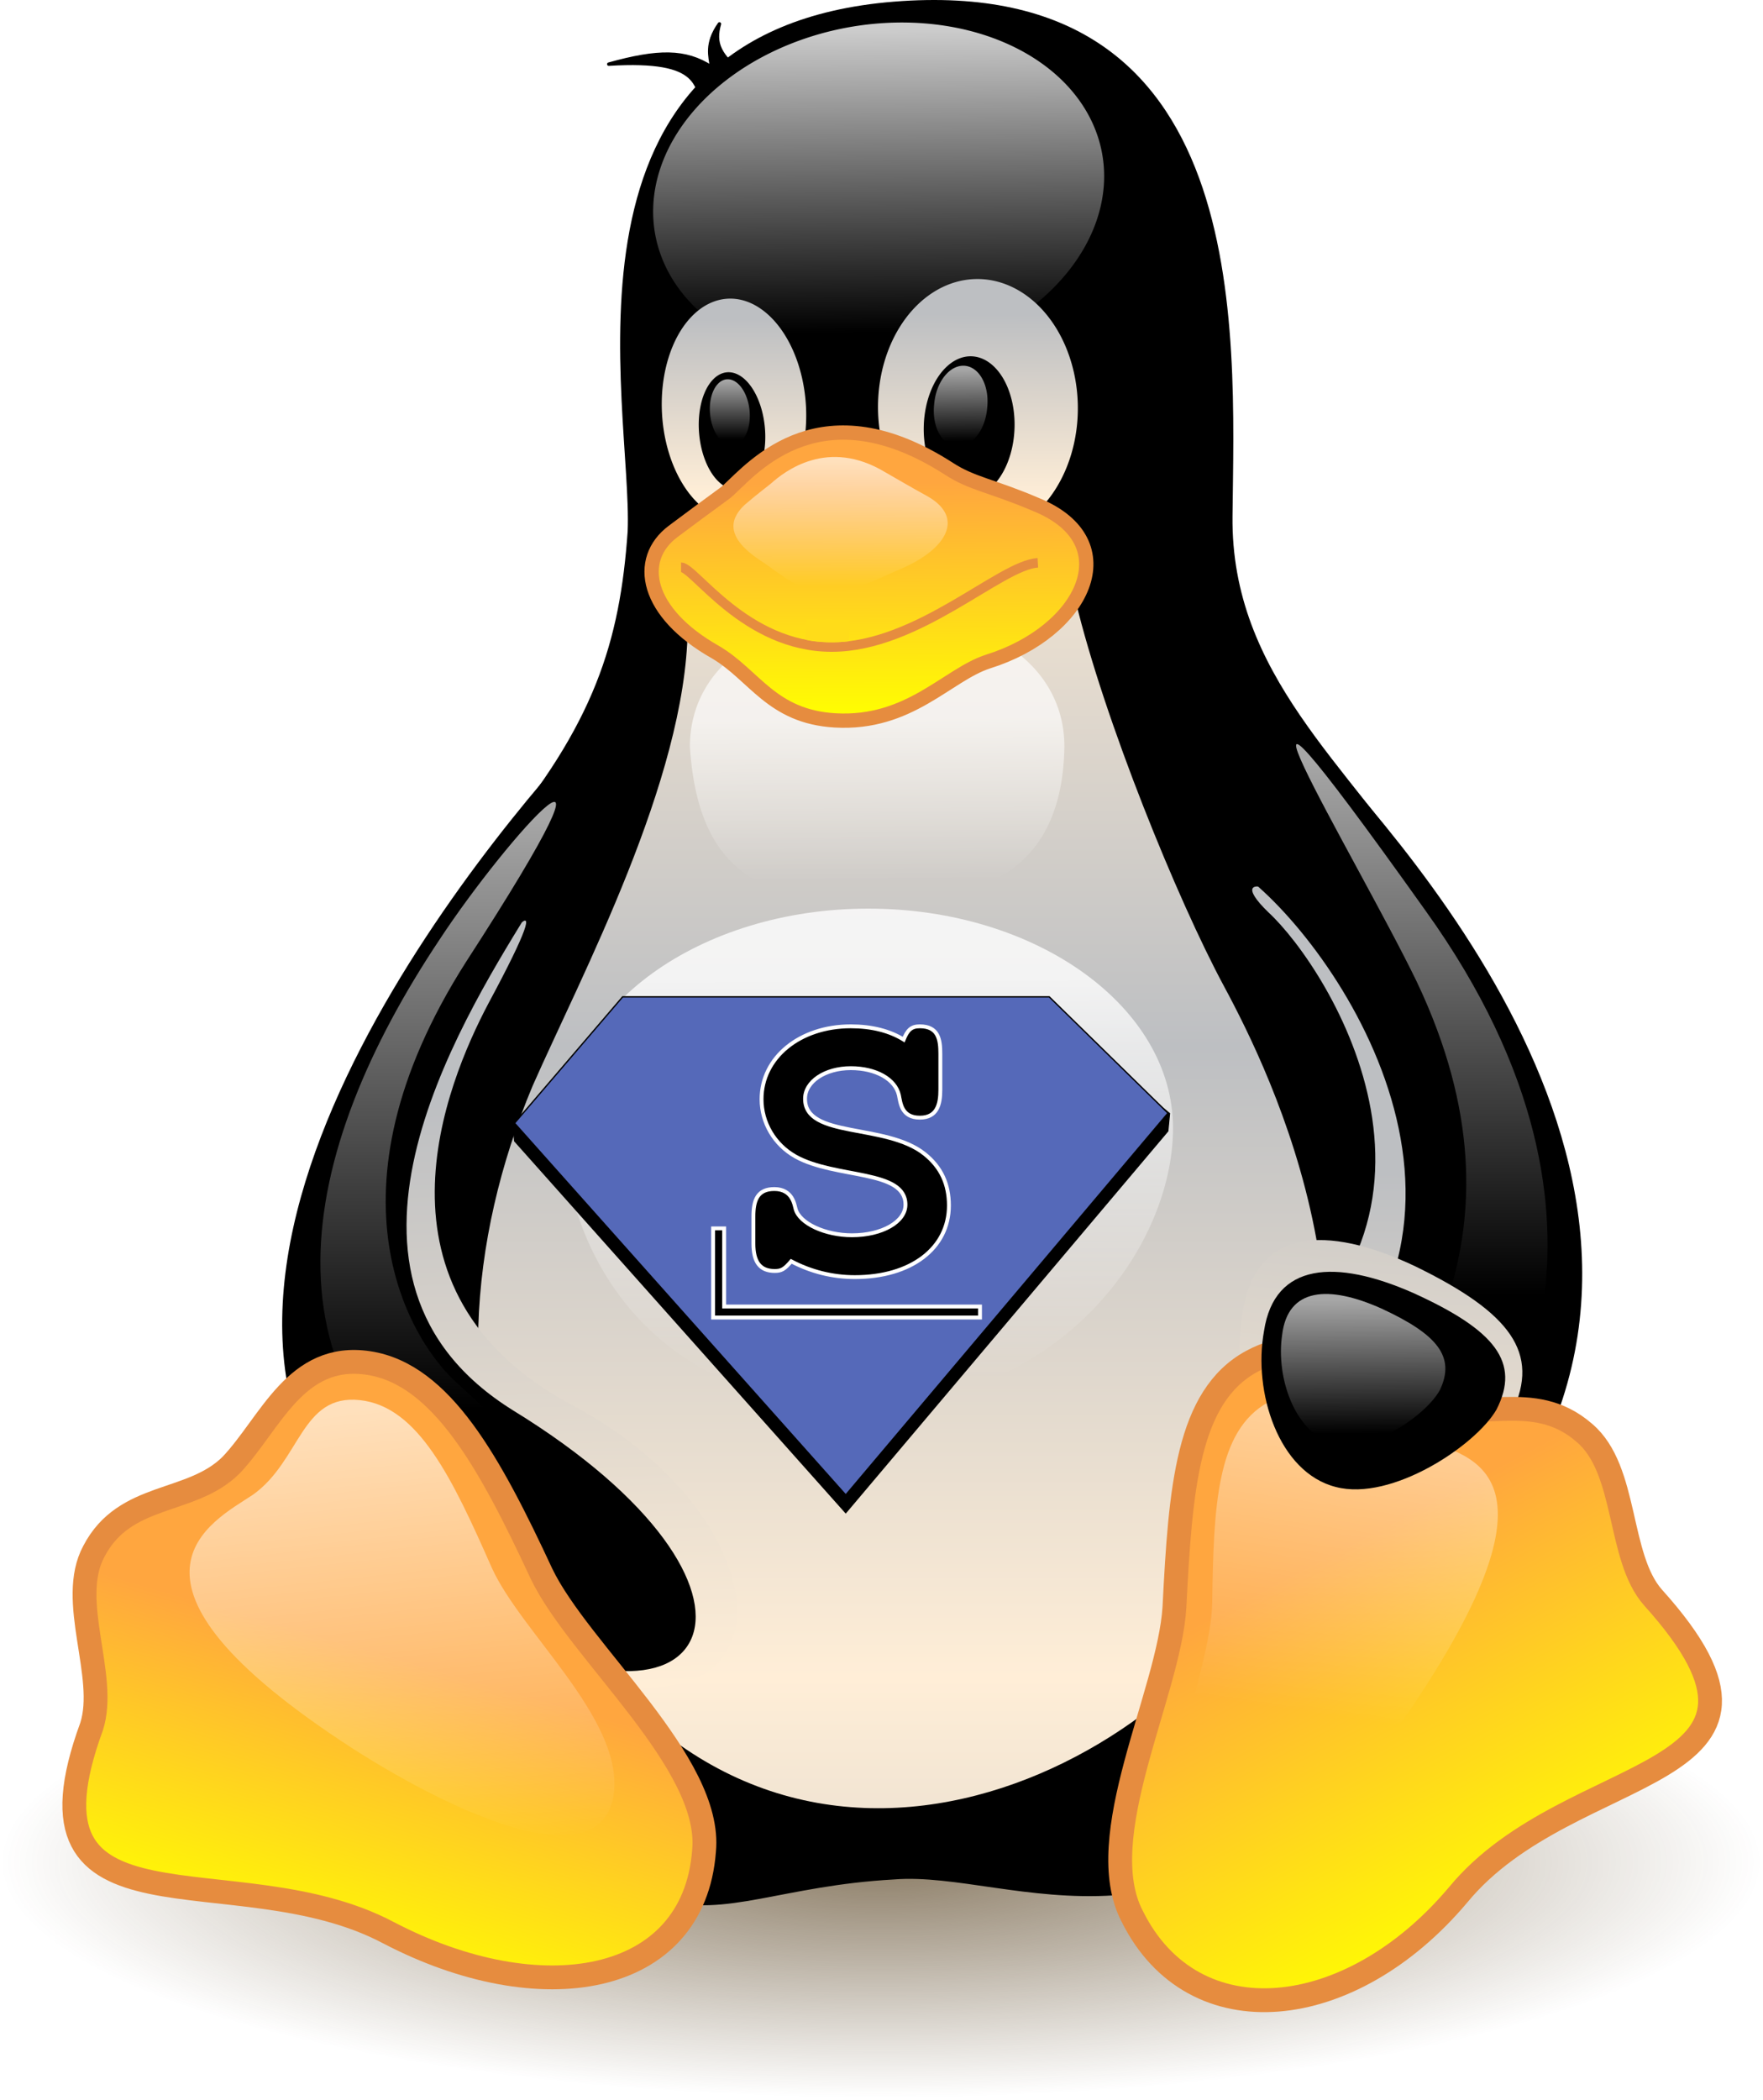 <?xml version="1.0" encoding="UTF-8" standalone="no"?>
<!-- Created with Inkscape (http://www.inkscape.org/) -->

<!-- 
 
 SLACKWARE LINUX GRAPHICS PROJECT: 

 Slackware Linux Graphics Project aims to provide a set of visual components related to GNU/Linux Slackware in both vector and 
 raster graphics formats for its users. 
 
 LEGAL DISCLAIMER: 

 Graphics in this project are all free artwork; you can use them, redistribute them and/or modify them under the *related* terms 
 explained in Slackware Linux Propaganda Graphics FAQ section on Slackware Linux home page. 

 You should have received a copy of the Slackware Linux Propaganda Graphics FAQ text 
 along with this artwork package. If not, see "http://www.slackware.com/". 

 This artwork package is distributed in the hope that it will be useful, but WITHOUT ANY WARRANTY. 

 Slackware Linux Graphics Project does not officially represent neither Linux nor Slackware Linux in any way. 
 Linux is a registered trademark of Linus Torvalds. Slackware Linux is a registered trademark of Slackware Linux, Inc. 
 and Patrick Volkerding. 
 
 DOWNLOAD INFORMATION: 

 You can download more recent versions of the Slackware Linux Graphics from the project's blog 
 at "http://www.slackware-linux-graphics.blogspot.com/". 

 OPINIONS AND SUGGESTIONS: 
 
 Please contact with the project for your opinions and suggestions related to Slackware Linux Graphics. 
 
 CONTACT INFORMATION: 
 
 Maintainer: Ismail Demiral 
 E-Mail: slackware.linux.graphics@gmail.com 
 Blog: http://www.slackware-linux-graphics.blogspot.com/ 
 
 -->

<svg
   xmlns:dc="http://purl.org/dc/elements/1.1/"
   xmlns:cc="http://creativecommons.org/ns#"
   xmlns:rdf="http://www.w3.org/1999/02/22-rdf-syntax-ns#"
   xmlns:svg="http://www.w3.org/2000/svg"
   xmlns="http://www.w3.org/2000/svg"
   xmlns:xlink="http://www.w3.org/1999/xlink"
   xmlns:sodipodi="http://sodipodi.sourceforge.net/DTD/sodipodi-0.dtd"
   xmlns:inkscape="http://www.inkscape.org/namespaces/inkscape"
   width="512"
   height="609.669"
   id="svg6422"
   version="1.1"
   inkscape:version="0.48.4 r9939"
   sodipodi:docname="Slackware.Linux.Crystallized.SuperTux.Logo.without.Pelerine_FreeMono.svg">
  <defs
     id="defs6424">
    <radialGradient
       inkscape:collect="always"
       xlink:href="#linearGradient172-8-2-15"
       id="radialGradient28948"
       gradientUnits="userSpaceOnUse"
       gradientTransform="matrix(1.312,0,0,0.351,-13360.762,-13035.861)"
       cx="446.778"
       cy="1219.412"
       fx="446.778"
       fy="1219.412"
       r="195.072" />
    <linearGradient
       id="linearGradient172-8-2-15">
      <stop
         id="stop173-84-5-9"
         offset="0"
         style="stop-color:#3f2600;stop-opacity:0.6;" />
      <stop
         id="stop174-5-3-9"
         offset="1"
         style="stop-color:#3f2600;stop-opacity:0;" />
    </linearGradient>
    <linearGradient
       inkscape:collect="always"
       xlink:href="#linearGradient153-8-5-49"
       id="linearGradient28950"
       gradientUnits="userSpaceOnUse"
       gradientTransform="matrix(-0.855,-0.011,-0.033,2.264,-12287.061,-13492.141)"
       x1="400.578"
       y1="369.53"
       x2="400.844"
       y2="304.079" />
    <linearGradient
       id="linearGradient153-8-5-49">
      <stop
         id="stop154-53-0-1"
         offset="0"
         style="stop-color:#ffeed7;stop-opacity:1;" />
      <stop
         id="stop155-4-5-0"
         offset="1"
         style="stop-color:#bdbfc2;stop-opacity:1;" />
    </linearGradient>
    <linearGradient
       inkscape:collect="always"
       xlink:href="#linearGradient138-7-6-8"
       id="linearGradient28952"
       gradientUnits="userSpaceOnUse"
       gradientTransform="matrix(1.252,-0.071,-0.036,0.949,-13147.383,-13344.02)"
       x1="303.018"
       y1="237.932"
       x2="297.086"
       y2="330.096" />
    <linearGradient
       id="linearGradient138-7-6-8">
      <stop
         id="stop139-67-7-70"
         offset="0"
         style="stop-color:#ffffff;stop-opacity:0.8;" />
      <stop
         id="stop140-8-3-48"
         offset="1"
         style="stop-color:#ffffff;stop-opacity:0;" />
    </linearGradient>
    <linearGradient
       inkscape:collect="always"
       xlink:href="#linearGradient153-8-5-49"
       id="linearGradient28954"
       gradientUnits="userSpaceOnUse"
       gradientTransform="matrix(0.943,-0.055,0.084,1.456,-13198.205,-13389.94)"
       x1="378.938"
       y1="278.602"
       x2="380.273"
       y2="243.916" />
    <linearGradient
       id="linearGradient36640">
      <stop
         id="stop36642"
         offset="0"
         style="stop-color:#ffeed7;stop-opacity:1;" />
      <stop
         id="stop36644"
         offset="1"
         style="stop-color:#bdbfc2;stop-opacity:1;" />
    </linearGradient>
    <linearGradient
       inkscape:collect="always"
       xlink:href="#linearGradient153-8-5-49"
       id="linearGradient28956"
       gradientUnits="userSpaceOnUse"
       gradientTransform="matrix(-1.309,0.036,0.034,1.685,-12257.057,-13484.844)"
       x1="381.387"
       y1="277.495"
       x2="380.552"
       y2="245.683" />
    <linearGradient
       id="linearGradient36647">
      <stop
         id="stop36649"
         offset="0"
         style="stop-color:#ffeed7;stop-opacity:1;" />
      <stop
         id="stop36651"
         offset="1"
         style="stop-color:#bdbfc2;stop-opacity:1;" />
    </linearGradient>
    <linearGradient
       inkscape:collect="always"
       xlink:href="#linearGradient167-8-0-9"
       id="linearGradient28958"
       gradientUnits="userSpaceOnUse"
       gradientTransform="matrix(-0.347,-0.026,-0.051,0.516,-12605.96,-13155.58)"
       x1="379.096"
       y1="240.927"
       x2="376.796"
       y2="281.016" />
    <linearGradient
       id="linearGradient167-8-0-9">
      <stop
         id="stop168-1-8-6"
         offset="0"
         style="stop-color:#ffffff;stop-opacity:0.65;" />
      <stop
         id="stop169-67-1-1"
         offset="1"
         style="stop-color:#ffffff;stop-opacity:0;" />
    </linearGradient>
    <linearGradient
       inkscape:collect="always"
       xlink:href="#linearGradient167-8-0-9"
       id="linearGradient28960"
       gradientUnits="userSpaceOnUse"
       gradientTransform="matrix(0.258,-0.03,0.045,0.432,-12928.47,-13130.803)"
       x1="389.635"
       y1="242.282"
       x2="387.069"
       y2="281.325" />
    <linearGradient
       id="linearGradient36658">
      <stop
         id="stop36660"
         offset="0"
         style="stop-color:#ffffff;stop-opacity:0.65;" />
      <stop
         id="stop36662"
         offset="1"
         style="stop-color:#ffffff;stop-opacity:0;" />
    </linearGradient>
    <linearGradient
       inkscape:collect="always"
       xlink:href="#linearGradient153-8-5-49"
       id="linearGradient28962"
       gradientUnits="userSpaceOnUse"
       gradientTransform="matrix(0.9,0,0,1.362,-13162.163,-13381.629)"
       spreadMethod="reflect"
       x1="437.579"
       y1="528.872"
       x2="437.579"
       y2="394.104" />
    <linearGradient
       id="linearGradient36665">
      <stop
         id="stop36667"
         offset="0"
         style="stop-color:#ffeed7;stop-opacity:1;" />
      <stop
         id="stop36669"
         offset="1"
         style="stop-color:#bdbfc2;stop-opacity:1;" />
    </linearGradient>
    <linearGradient
       inkscape:collect="always"
       xlink:href="#linearGradient153-8-5-49"
       id="linearGradient28964"
       gradientUnits="userSpaceOnUse"
       gradientTransform="matrix(0.8,-0.064,0.139,1.775,-13230.393,-13379.6)"
       x1="375.173"
       y1="419.785"
       x2="377.485"
       y2="324.038" />
    <linearGradient
       id="linearGradient36672">
      <stop
         id="stop36674"
         offset="0"
         style="stop-color:#ffeed7;stop-opacity:1;" />
      <stop
         id="stop36676"
         offset="1"
         style="stop-color:#bdbfc2;stop-opacity:1;" />
    </linearGradient>
    <linearGradient
       inkscape:collect="always"
       xlink:href="#linearGradient138-7-6-8"
       id="linearGradient28967"
       gradientUnits="userSpaceOnUse"
       gradientTransform="matrix(1.239,0,0,1.01,-13175.814,-13368.635)"
       x1="320.751"
       y1="498.178"
       x2="321.322"
       y2="614.504" />
    <linearGradient
       id="linearGradient36679">
      <stop
         id="stop36681"
         offset="0"
         style="stop-color:#ffffff;stop-opacity:0.8;" />
      <stop
         id="stop36683"
         offset="1"
         style="stop-color:#ffffff;stop-opacity:0;" />
    </linearGradient>
    <linearGradient
       inkscape:collect="always"
       xlink:href="#linearGradient167-8-0-9"
       id="linearGradient28969"
       gradientUnits="userSpaceOnUse"
       gradientTransform="matrix(1.132,0,0,0.877,-13139.877,-13321.272)"
       x1="322.483"
       y1="435.268"
       x2="323.251"
       y2="488.483" />
    <linearGradient
       id="linearGradient36686">
      <stop
         id="stop36688"
         offset="0"
         style="stop-color:#ffffff;stop-opacity:0.65;" />
      <stop
         id="stop36690"
         offset="1"
         style="stop-color:#ffffff;stop-opacity:0;" />
    </linearGradient>
    <linearGradient
       inkscape:collect="always"
       xlink:href="#linearGradient167-8-0-9"
       id="linearGradient28971"
       gradientUnits="userSpaceOnUse"
       gradientTransform="matrix(0.633,0,0,1.936,-13162.163,-13380.986)"
       x1="411.221"
       y1="242.944"
       x2="411.221"
       y2="331.449" />
    <linearGradient
       id="linearGradient36693">
      <stop
         id="stop36695"
         offset="0"
         style="stop-color:#ffffff;stop-opacity:0.65;" />
      <stop
         id="stop36697"
         offset="1"
         style="stop-color:#ffffff;stop-opacity:0;" />
    </linearGradient>
    <linearGradient
       inkscape:collect="always"
       xlink:href="#linearGradient167-8-0-9"
       id="linearGradient28973"
       gradientUnits="userSpaceOnUse"
       gradientTransform="matrix(0.634,0,0,1.933,-13162.163,-13380.986)"
       x1="867.345"
       y1="234.739"
       x2="867.335"
       y2="314.839" />
    <linearGradient
       id="linearGradient36700">
      <stop
         id="stop36702"
         offset="0"
         style="stop-color:#ffffff;stop-opacity:0.65;" />
      <stop
         id="stop36704"
         offset="1"
         style="stop-color:#ffffff;stop-opacity:0;" />
    </linearGradient>
    <linearGradient
       inkscape:collect="always"
       xlink:href="#linearGradient162-8-1-2"
       id="linearGradient28975"
       gradientUnits="userSpaceOnUse"
       gradientTransform="matrix(1.12,0,0,1.094,-13162.163,-13380.986)"
       x1="236.254"
       y1="657.111"
       x2="212.51"
       y2="737.412" />
    <linearGradient
       id="linearGradient162-8-1-2">
      <stop
         id="stop163-6-8-90"
         offset="0"
         style="stop-color:#ffa63f;stop-opacity:1;" />
      <stop
         id="stop164-6-5-2"
         offset="1"
         style="stop-color:#ffff00;stop-opacity:1;" />
    </linearGradient>
    <linearGradient
       inkscape:collect="always"
       xlink:href="#linearGradient153-8-5-49"
       id="linearGradient28977"
       gradientUnits="userSpaceOnUse"
       gradientTransform="matrix(0.564,0.253,-0.199,0.513,-12705.969,-13108.245)"
       x1="381.566"
       y1="655.731"
       x2="279.643"
       y2="386.666" />
    <linearGradient
       id="linearGradient36711">
      <stop
         id="stop36713"
         offset="0"
         style="stop-color:#ffeed7;stop-opacity:1;" />
      <stop
         id="stop36715"
         offset="1"
         style="stop-color:#bdbfc2;stop-opacity:1;" />
    </linearGradient>
    <linearGradient
       inkscape:collect="always"
       xlink:href="#linearGradient162-8-1-2"
       id="linearGradient28979"
       gradientUnits="userSpaceOnUse"
       gradientTransform="matrix(-1.045,0.378,0.417,1.021,-12681.373,-13422.005)"
       x1="218.117"
       y1="630.305"
       x2="203.127"
       y2="737.854" />
    <linearGradient
       id="linearGradient36718">
      <stop
         id="stop36720"
         offset="0"
         style="stop-color:#ffa63f;stop-opacity:1;" />
      <stop
         id="stop36722"
         offset="1"
         style="stop-color:#ffff00;stop-opacity:1;" />
    </linearGradient>
    <linearGradient
       inkscape:collect="always"
       xlink:href="#linearGradient167-8-0-9"
       id="linearGradient28981"
       gradientUnits="userSpaceOnUse"
       gradientTransform="matrix(-0.843,0.307,0.373,0.84,-12693.786,-13289.621)"
       x1="117.89"
       y1="587.236"
       x2="182.245"
       y2="704.731" />
    <linearGradient
       id="linearGradient36725">
      <stop
         id="stop36727"
         offset="0"
         style="stop-color:#ffffff;stop-opacity:0.65;" />
      <stop
         id="stop36729"
         offset="1"
         style="stop-color:#ffffff;stop-opacity:0;" />
    </linearGradient>
    <linearGradient
       inkscape:collect="always"
       xlink:href="#linearGradient167-8-0-9"
       id="linearGradient28983"
       gradientUnits="userSpaceOnUse"
       gradientTransform="matrix(0.889,-0.046,-0.015,0.927,-13110.146,-13257.852)"
       x1="223.101"
       y1="570.418"
       x2="230.535"
       y2="710.977" />
    <linearGradient
       id="linearGradient36732">
      <stop
         id="stop36734"
         offset="0"
         style="stop-color:#ffffff;stop-opacity:0.65;" />
      <stop
         id="stop36736"
         offset="1"
         style="stop-color:#ffffff;stop-opacity:0;" />
    </linearGradient>
    <linearGradient
       inkscape:collect="always"
       xlink:href="#linearGradient167-8-0-9"
       id="linearGradient28985"
       gradientUnits="userSpaceOnUse"
       gradientTransform="matrix(0.331,0.141,-0.107,0.285,-12684.755,-12950.755)"
       x1="316.94"
       y1="474.018"
       x2="371.609"
       y2="582.635" />
    <linearGradient
       id="linearGradient36739">
      <stop
         id="stop36741"
         offset="0"
         style="stop-color:#ffffff;stop-opacity:0.65;" />
      <stop
         id="stop36743"
         offset="1"
         style="stop-color:#ffffff;stop-opacity:0;" />
    </linearGradient>
    <linearGradient
       inkscape:collect="always"
       xlink:href="#linearGradient162-8-1-2"
       id="linearGradient28987"
       gradientUnits="userSpaceOnUse"
       gradientTransform="matrix(1.349,0,0,0.908,-13162.163,-13380.986)"
       x1="284.687"
       y1="410.463"
       x2="285.459"
       y2="485.699" />
    <linearGradient
       id="linearGradient36746">
      <stop
         id="stop36748"
         offset="0"
         style="stop-color:#ffa63f;stop-opacity:1;" />
      <stop
         id="stop36750"
         offset="1"
         style="stop-color:#ffff00;stop-opacity:1;" />
    </linearGradient>
    <linearGradient
       inkscape:collect="always"
       xlink:href="#linearGradient167-8-0-9"
       id="linearGradient28989"
       gradientUnits="userSpaceOnUse"
       gradientTransform="matrix(0.679,0,0,0.432,-12978.92,-13186.749)"
       x1="288.824"
       y1="398.854"
       x2="288.376"
       y2="482.559" />
    <linearGradient
       id="linearGradient36753">
      <stop
         id="stop36755"
         offset="0"
         style="stop-color:#ffffff;stop-opacity:0.65;" />
      <stop
         id="stop36757"
         offset="1"
         style="stop-color:#ffffff;stop-opacity:0;" />
    </linearGradient>
    <filter
       inkscape:collect="always"
       id="filter7036"
       color-interpolation-filters="sRGB">
      <feGaussianBlur
         inkscape:collect="always"
         stdDeviation="7.187"
         id="feGaussianBlur7038" />
    </filter>
  </defs>
  <sodipodi:namedview
     id="base"
     pagecolor="#ffffff"
     bordercolor="#666666"
     borderopacity="1.0"
     inkscape:pageopacity="0.0"
     inkscape:pageshadow="2"
     inkscape:zoom="0.35"
     inkscape:cx="758.52834"
     inkscape:cy="114.23949"
     inkscape:document-units="px"
     inkscape:current-layer="layer1"
     showgrid="false"
     inkscape:window-width="1366"
     inkscape:window-height="721"
     inkscape:window-x="-2"
     inkscape:window-y="-3"
     inkscape:window-maximized="1"
     fit-margin-top="0"
     fit-margin-left="0"
     fit-margin-right="0"
     fit-margin-bottom="0" />
  <g
     inkscape:label="Layer 1"
     inkscape:groupmode="layer"
     id="layer1"
     transform="translate(839.692,41.01)">
    <g
       id="g28908"
       transform="translate(29646.916,3232.046)"
       inkscape:export-filename="Slackware.Linux.Crystallized.SuperTux.Logo.without.Pelerine_FreeMono_512x610.png"
       inkscape:export-xdpi="89.988663"
       inkscape:export-ydpi="89.988663">
      <g
         transform="translate(-1202.515,4891.216)"
         id="g28761">
        <g
           id="g28763"
           transform="translate(-16253.652,4984.192)">
          <path
             style="fill:#000000;stroke:#000000;stroke-width:0.992px;stroke-linecap:round;stroke-linejoin:round;stroke-opacity:1"
             d="m -12825.636,-13115.575 c -2.767,-7.564 -0.09,-15.966 -28.016,-14.261 14.375,-4.01 22.286,-4.025 29.836,0.843 -0.334,-3.001 -1.777,-6.744 2.31,-12.536 -1.563,5.506 -0.286,9.273 8.002,15.299"
             id="path28766"
             inkscape:connector-curvature="0"
             sodipodi:nodetypes="ccccc" />
          <path
             inkscape:connector-curvature="0"
             d="m -12518.441,-12607.346 a 256,68.551 0 0 1 -512,0 256,68.551 0 1 1 512,0 z"
             id="path28768"
             style="fill:url(#radialGradient28948);stroke:none" />
          <path
             inkscape:connector-curvature="0"
             id="path28770"
             d="m -12914.604,-12681.082 c -24.783,-35.671 -29.617,-151.646 28.216,-222.986 28.659,-34.227 35.965,-58.081 38.228,-90.103 1.538,-36.508 -25.821,-145.51 77.361,-153.817 104.51,-8.335 98.895,94.827 98.295,149.421 -0.501,46.097 33.846,72.222 57.342,108.15 43.481,66.015 39.804,179.671 -8.193,241.19 -60.795,77.013 -112.864,43.615 -147.444,46.42 -64.753,3.544 -66.892,38.071 -143.805,-78.275 z"
             style="fill:#000000;stroke:none" />
          <path
             inkscape:connector-curvature="0"
             id="path28772"
             d="m -12662.159,-12883.668 c 17.947,16.523 64.658,90.883 -9.202,137.151 -26.04,16.109 23.215,77.828 46.863,47.931 41.734,-53.665 15.118,-139.129 -9.916,-169.755 -17,-21.71 -42.996,-30.121 -27.745,-15.327 z"
             style="fill:url(#linearGradient28950);stroke:none" />
          <path
             inkscape:connector-curvature="0"
             id="path28774"
             d="m -12667.237,-12893.813 c 29.588,23.91 83.463,108.077 4.887,162.752 -25.806,17.047 22.868,70.798 50.203,43.301 95.026,-95.565 -2.482,-205.458 -36.047,-243.238 -29.997,-32.856 -56.57,7.763 -19.043,37.185 z"
             style="fill:#000000;stroke:#000000;stroke-width:1.384" />
          <path
             inkscape:connector-curvature="0"
             d="m -12709.808,-13095.895 a 49.153,65.948 79.822 1 1 -130.922,7.383 49.153,65.948 79.822 0 1 130.922,-7.383 z"
             id="path28776"
             style="fill:url(#linearGradient28952);stroke:none" />
          <path
             inkscape:connector-curvature="0"
             d="m -12796.386,-13030.693 a 32.312,20.93 86.731 0 1 -41.791,2.419 32.312,20.93 86.731 0 1 41.791,-2.419 z"
             id="path28778"
             style="fill:url(#linearGradient28954);stroke:none" />
          <path
             inkscape:connector-curvature="0"
             d="m -12775.443,-13029.331 a 37.333,29.016 89.434 0 0 58.014,-1.586 37.333,29.016 89.434 1 0 -58.014,1.586 z"
             id="path28780"
             style="fill:url(#linearGradient28956);stroke:none" />
          <path
             inkscape:connector-curvature="0"
             d="m -12762.168,-13024.673 a 13.182,20.495 2.003 1 0 26.372,0.05 13.182,20.495 2.003 0 0 -26.372,-0.05 z"
             id="path28782"
             style="fill:#000000;stroke:none" />
          <path
             inkscape:connector-curvature="0"
             d="m -12808.332,-13024.549 a 17.043,9.587 85.064 0 1 -19.042,2.315 17.043,9.587 85.064 1 1 19.042,-2.315 z"
             id="path28784"
             style="fill:#000000;stroke:none" />
          <path
             inkscape:connector-curvature="0"
             d="m -12759.139,-13031.141 a 7.713,11.485 6.67 1 0 15.384,1.167 7.713,11.485 6.67 1 0 -15.384,-1.167 z"
             id="path28786"
             style="fill:url(#linearGradient28958);stroke:none" />
          <path
             inkscape:connector-curvature="0"
             d="m -12812.785,-13029.517 a 9.629,5.755 84.417 1 1 -11.436,1.305 9.629,5.755 84.417 0 1 11.436,-1.305 z"
             id="path28788"
             style="fill:url(#linearGradient28960);stroke:none" />
          <path
             inkscape:connector-curvature="0"
             id="path28790"
             d="m -12875.771,-12833.18 c 14.208,-32.217 44.405,-88.812 45.048,-132.574 0,-34.809 104.258,-43.12 112.627,-8.369 8.364,34.751 29.602,86.883 43.115,111.984 13.517,25.096 52.927,104.829 10.945,174.403 -37.813,61.6 -152.464,110.335 -213.669,-8.364 -20.596,-41.191 -16.919,-92.231 1.934,-137.08 z"
             style="fill:url(#linearGradient28962);stroke:none" />
          <path
             inkscape:connector-curvature="0"
             id="path28792"
             d="m -12888.622,-12857.091 c -12.141,22.982 -37.409,83.42 24.172,116.485 66.287,35.108 65.968,107.364 -13.598,72.984 -72.736,-31.074 -40.581,-156.637 -20.238,-186.682 13.341,-21.043 33.346,-46.797 9.664,-2.787 z"
             style="fill:url(#linearGradient28964);stroke:none" />
          <path
             inkscape:connector-curvature="0"
             id="path28794"
             d="m -12878.196,-12883.135 c -19.333,31.56 -65.734,106.068 -3.639,144.715 83.653,51.313 59.967,102.634 -16.385,56.428 -107.501,-64.501 -13.088,-194.413 30.036,-243.92 49.197,-55.57 9.469,10.06 -10.012,42.777 z"
             style="fill:#000000;stroke:#000000;stroke-width:1.384" />
          <path
             inkscape:connector-curvature="0"
             id="path28796"
             d="m -12689.78,-12820.953 c 0,35.17 -33.756,80.857 -91.707,80.447 -59.767,0.496 -85.278,-45.277 -85.278,-80.447 0,-35.171 39.648,-63.715 88.493,-63.715 48.849,0 88.492,28.544 88.492,63.715 z"
             style="font-size:12px;fill:url(#linearGradient28967);stroke:none" />
          <path
             inkscape:connector-curvature="0"
             id="path28798"
             d="m -12721.321,-12931.646 c -0.643,36.451 -24.363,45.053 -54.379,45.053 -30.022,0 -51.808,-5.382 -54.385,-45.053 0,-24.868 24.363,-39.257 54.385,-39.257 30.016,0 54.379,14.389 54.379,39.257 z"
             style="font-size:12px;fill:url(#linearGradient28969);stroke:none" />
          <path
             inkscape:connector-curvature="0"
             id="path28800"
             d="m -12902.802,-12875.657 c 19.61,-29.883 60.9,-75.68 7.721,6.435 -43.12,67.578 -15.942,111.002 -1.929,122.924 40.434,36.047 38.709,60.167 7.078,41.186 -68.221,-40.543 -54.06,-108.764 -12.87,-170.545 z"
             style="fill:url(#linearGradient28971);stroke:none" />
          <path
             inkscape:connector-curvature="0"
             id="path28802"
             d="m -12618.987,-12863.43 c -16.961,-35.094 -70.998,-123.877 2.572,-20.595 66.933,93.322 19.952,158.318 11.584,164.758 -8.364,6.434 -36.68,19.304 -28.317,-3.22 8.369,-22.525 50.079,-65.282 14.161,-140.943 z"
             style="fill:url(#linearGradient28973);stroke:none" />
          <path
             inkscape:connector-curvature="0"
             id="path28804"
             d="m -12917.605,-12587.336 c -44.768,-23.711 -109.874,4.563 -86.24,-59.853 4.735,-14.655 -7.058,-36.542 0.643,-50.84 9.012,-17.38 28.317,-13.518 39.905,-25.101 11.422,-12.056 18.662,-32.822 39.9,-29.607 21.238,3.22 35.365,29.292 50.198,61.143 10.94,22.843 49.749,54.979 47.215,80.543 -2.986,39.299 -47.635,46.706 -91.621,23.715 z"
             style="fill:url(#linearGradient28975);stroke:#e68c3f;stroke-width:6.919" />
          <path
             inkscape:connector-curvature="0"
             id="path28806"
             d="m -12591.28,-12738.524 c -6.878,12.903 -35.233,33.369 -54.132,28.035 -19.281,-5.235 -27.969,-34.423 -24.192,-56.509 3.506,-24.877 24.192,-26.115 50.131,-13.841 27.888,13.579 36.318,25.22 28.193,42.315 z"
             style="font-size:12px;fill:url(#linearGradient28977);stroke:none" />
          <path
             inkscape:connector-curvature="0"
             id="path28808"
             d="m -12606.932,-12598.391 c 32.837,-39.819 105.733,-31.651 56.571,-86.249 -10.403,-11.708 -7.297,-37.085 -19.934,-47.802 -15.027,-13.146 -31.607,-2.367 -46.844,-9.24 -15.261,-7.369 -31.212,-21.691 -49.84,-11.503 -18.633,10.188 -20.634,36.694 -22.391,71.388 -1.544,24.992 -24.316,66.787 -12.227,89.75 17.733,35.608 63.353,30.898 94.665,-6.344 z"
             style="fill:url(#linearGradient28979);stroke:#e68c3f;stroke-width:6.919" />
          <path
             inkscape:connector-curvature="0"
             id="path28810"
             d="m -12621.216,-12651.618 c 50.831,-75.032 12.946,-74.484 0.238,-80.157 -12.727,-6.083 -26.225,-17.866 -41.191,-9.564 -14.965,8.302 -15.822,30.021 -16.232,58.461 -0.519,20.481 -17.666,54.527 -7.354,73.536 12.369,22.158 42.396,-10.026 64.52,-42.276 z"
             style="fill:url(#linearGradient28981);stroke:none" />
          <path
             inkscape:connector-curvature="0"
             id="path28812"
             d="m -12928.012,-12640.816 c -76.076,-49.249 -40.486,-65.972 -28.941,-73.707 13.851,-9.917 13.961,-29.255 30.979,-27.45 17.018,1.805 26.926,22.753 38.4,48.778 8.473,18.657 37.542,43.311 35.465,64.839 -2.743,25.225 -42.948,8.598 -75.903,-12.46 z"
             style="fill:url(#linearGradient28983);stroke:none" />
          <path
             inkscape:connector-curvature="0"
             id="path28814"
             d="m -12595.843,-12739.22 c -5.93,10.336 -30.37,26.74 -46.659,22.467 -16.618,-4.196 -24.101,-27.587 -20.848,-45.291 3.02,-19.938 20.848,-20.929 43.206,-11.093 24.034,10.888 31.302,20.214 24.301,33.917 z"
             style="font-size:12px;fill:#000000;stroke:none" />
          <path
             inkscape:connector-curvature="0"
             id="path28816"
             d="m -12612.219,-12745.012 c -3.777,7.178 -19.885,18.571 -30.931,15.599 -11.264,-2.91 -16.775,-19.152 -14.946,-31.445 1.624,-13.842 13.598,-14.532 28.84,-7.702 16.389,7.559 21.472,14.037 17.037,23.548 z"
             style="font-size:12px;fill:url(#linearGradient28985);stroke:none" />
          <path
             inkscape:connector-curvature="0"
             id="path28818"
             d="m -12819.034,-13006.007 c 7.911,-7.492 27.463,-29.959 64.162,-6.368 6.821,4.439 12.356,4.844 25.483,10.465 26.268,10.793 13.708,36.818 -14.108,45.51 -11.908,3.863 -22.734,18.328 -44.42,17.09 -18.529,-1.081 -23.382,-13.146 -34.761,-19.824 -20.224,-11.412 -23.21,-26.849 -12.289,-35.037 10.922,-8.192 15.194,-11.135 15.933,-11.836 z"
             style="fill:url(#linearGradient28987);stroke:#e68c3f;stroke-width:4.151" />
          <path
             inkscape:connector-curvature="0"
             id="path28836"
             d="m -12729.037,-12985.064 c -10.941,0.643 -34.756,24.454 -59.852,24.454 -25.101,0 -39.905,-23.168 -43.763,-23.168"
             style="fill:none;stroke:#e68c3f;stroke-width:2.768" />
          <path
             inkscape:connector-curvature="0"
             id="path28838"
             d="m -12806.565,-13008.06 c 3.973,-3.572 16.509,-13.369 33.137,-3.338 3.501,1.986 7.12,4.148 12.498,7.106 10.655,6.197 5.377,15.127 -7.388,20.776 -5.791,2.372 -15.346,7.607 -22.614,7.24 -8.083,-0.743 -13.313,-6.016 -18.667,-9.445 -9.826,-6.492 -9.23,-11.731 -4.667,-16.094 3.453,-2.996 7.335,-5.911 7.701,-6.245 z"
             style="fill:url(#linearGradient28989);stroke:none" />
          <path
             style="fill:#ffdc19;fill-opacity:1;stroke:none"
             d="m -12796.293,-12968.627 12.655,0.09 -0.274,6.249 c -3.8,0.507 -9.128,0.384 -12.657,-0.456 0.07,-1.983 0.178,-3.901 0.276,-5.883 z"
             id="path28840"
             inkscape:connector-curvature="0"
             sodipodi:nodetypes="ccccc" />
        </g>
      </g>
      <g
         id="g28896"
         transform="matrix(0.212,0,0,0.212,-23978.137,-2239.9)">
        <path
           transform="matrix(2.483,0,0,2.483,-30345.094,-4154.771)"
           style="fill-rule:evenodd;stroke:#000000;stroke-width:0.5"
           d="m 200.43,270.297 0,0 235.38,0 66.425,54.429 -0.929,9.696 -177.779,210.613 -182.729,-205.086 -0.9,-9.235 z"
           id="polygon28898" />
        <path
           transform="matrix(2.483,0,0,2.483,-30345.094,-4154.771)"
           style="fill:#5569b9;fill-opacity:1;fill-rule:evenodd;stroke:#000000;stroke-width:0.75"
           d="m 435.81,260.398 65.496,64.125 -177.776,210.614 -182.732,-205.086 59.631,-69.653 0,0 z"
           id="polygon28900" />
        <g
           transform="matrix(1.325,0,0,1.325,-10413.871,7005.905)"
           id="g28902">
          <path
             style="fill:#ffffff;fill-opacity:1;stroke:#ffffff;stroke-width:5;stroke-miterlimit:4;stroke-dasharray:none;filter:url(#filter7036)"
             d="m -14430.97,-7904.229 c -52.404,0 -91.718,32.129 -91.718,74.812 0,24.089 13.103,46.463 34.656,58.719 41.416,23.244 114.125,13.122 114.125,50.312 0,18.172 -24.509,32.125 -55.781,32.125 -27.894,0 -54.524,-12.255 -58.75,-27.469 -1.267,-4.226 -2.968,-20.312 -21.563,-20.312 -16.904,0 -21.125,11.002 -21.125,27.906 l 0,27.906 c 0,19.018 6.771,27.875 21.562,27.875 6.763,0 9.723,-1.673 16.907,-10.125 20.708,10.988 43.085,16.469 65.906,16.469 57.898,0 96.781,-29.579 96.781,-73.531 0,-21.976 -8.032,-39.32 -24.937,-52.844 -40.148,-32.118 -123.813,-15.63 -123.813,-57.469 0,-18.172 21.125,-32.125 47.75,-32.125 26.202,0 46.478,11.408 50.282,28.312 1.69,8.03 2.561,22.844 21.156,22.844 17.327,0 20.687,-13.098 20.687,-28.313 l 0,-37.187 c 0,-14.791 -2.092,-27.906 -20.687,-27.906 -8.453,0 -12.274,3.372 -16.5,13.938 -14.792,-9.297 -33.385,-13.938 -54.938,-13.938 z m -141.812,208.875 0,80.719 0,10.406 10.406,0 264.532,0 0,-10.406 -264.532,0 0,-80.719 -10.406,0 z"
             id="path28904"
             inkscape:connector-curvature="0" />
          <path
             inkscape:connector-curvature="0"
             id="path28906"
             d="m -14430.97,-7904.229 c -52.404,0 -91.718,32.129 -91.718,74.812 0,24.089 13.103,46.463 34.656,58.719 41.416,23.244 114.125,13.122 114.125,50.312 0,18.172 -24.509,32.125 -55.781,32.125 -27.894,0 -54.524,-12.255 -58.75,-27.469 -1.267,-4.226 -2.968,-20.312 -21.563,-20.312 -16.904,0 -21.125,11.002 -21.125,27.906 l 0,27.906 c 0,19.018 6.771,27.875 21.562,27.875 6.763,0 9.723,-1.673 16.907,-10.125 20.708,10.988 43.085,16.469 65.906,16.469 57.898,0 96.781,-29.579 96.781,-73.531 0,-21.976 -8.032,-39.32 -24.937,-52.844 -40.148,-32.118 -123.813,-15.63 -123.813,-57.469 0,-18.172 21.125,-32.125 47.75,-32.125 26.202,0 46.478,11.408 50.282,28.312 1.69,8.03 2.561,22.844 21.156,22.844 17.327,0 20.687,-13.098 20.687,-28.313 l 0,-37.187 c 0,-14.791 -2.092,-27.906 -20.687,-27.906 -8.453,0 -12.274,3.372 -16.5,13.938 -14.792,-9.297 -33.385,-13.938 -54.938,-13.938 z m -141.812,208.875 0,80.719 0,10.406 10.406,0 264.532,0 0,-10.406 -264.532,0 0,-80.719 -10.406,0 z"
             style="fill:#000000;fill-opacity:1;stroke:#ffffff;stroke-width:3;stroke-miterlimit:4;stroke-dasharray:none" />
        </g>
      </g>
    </g>
  </g>
</svg>
